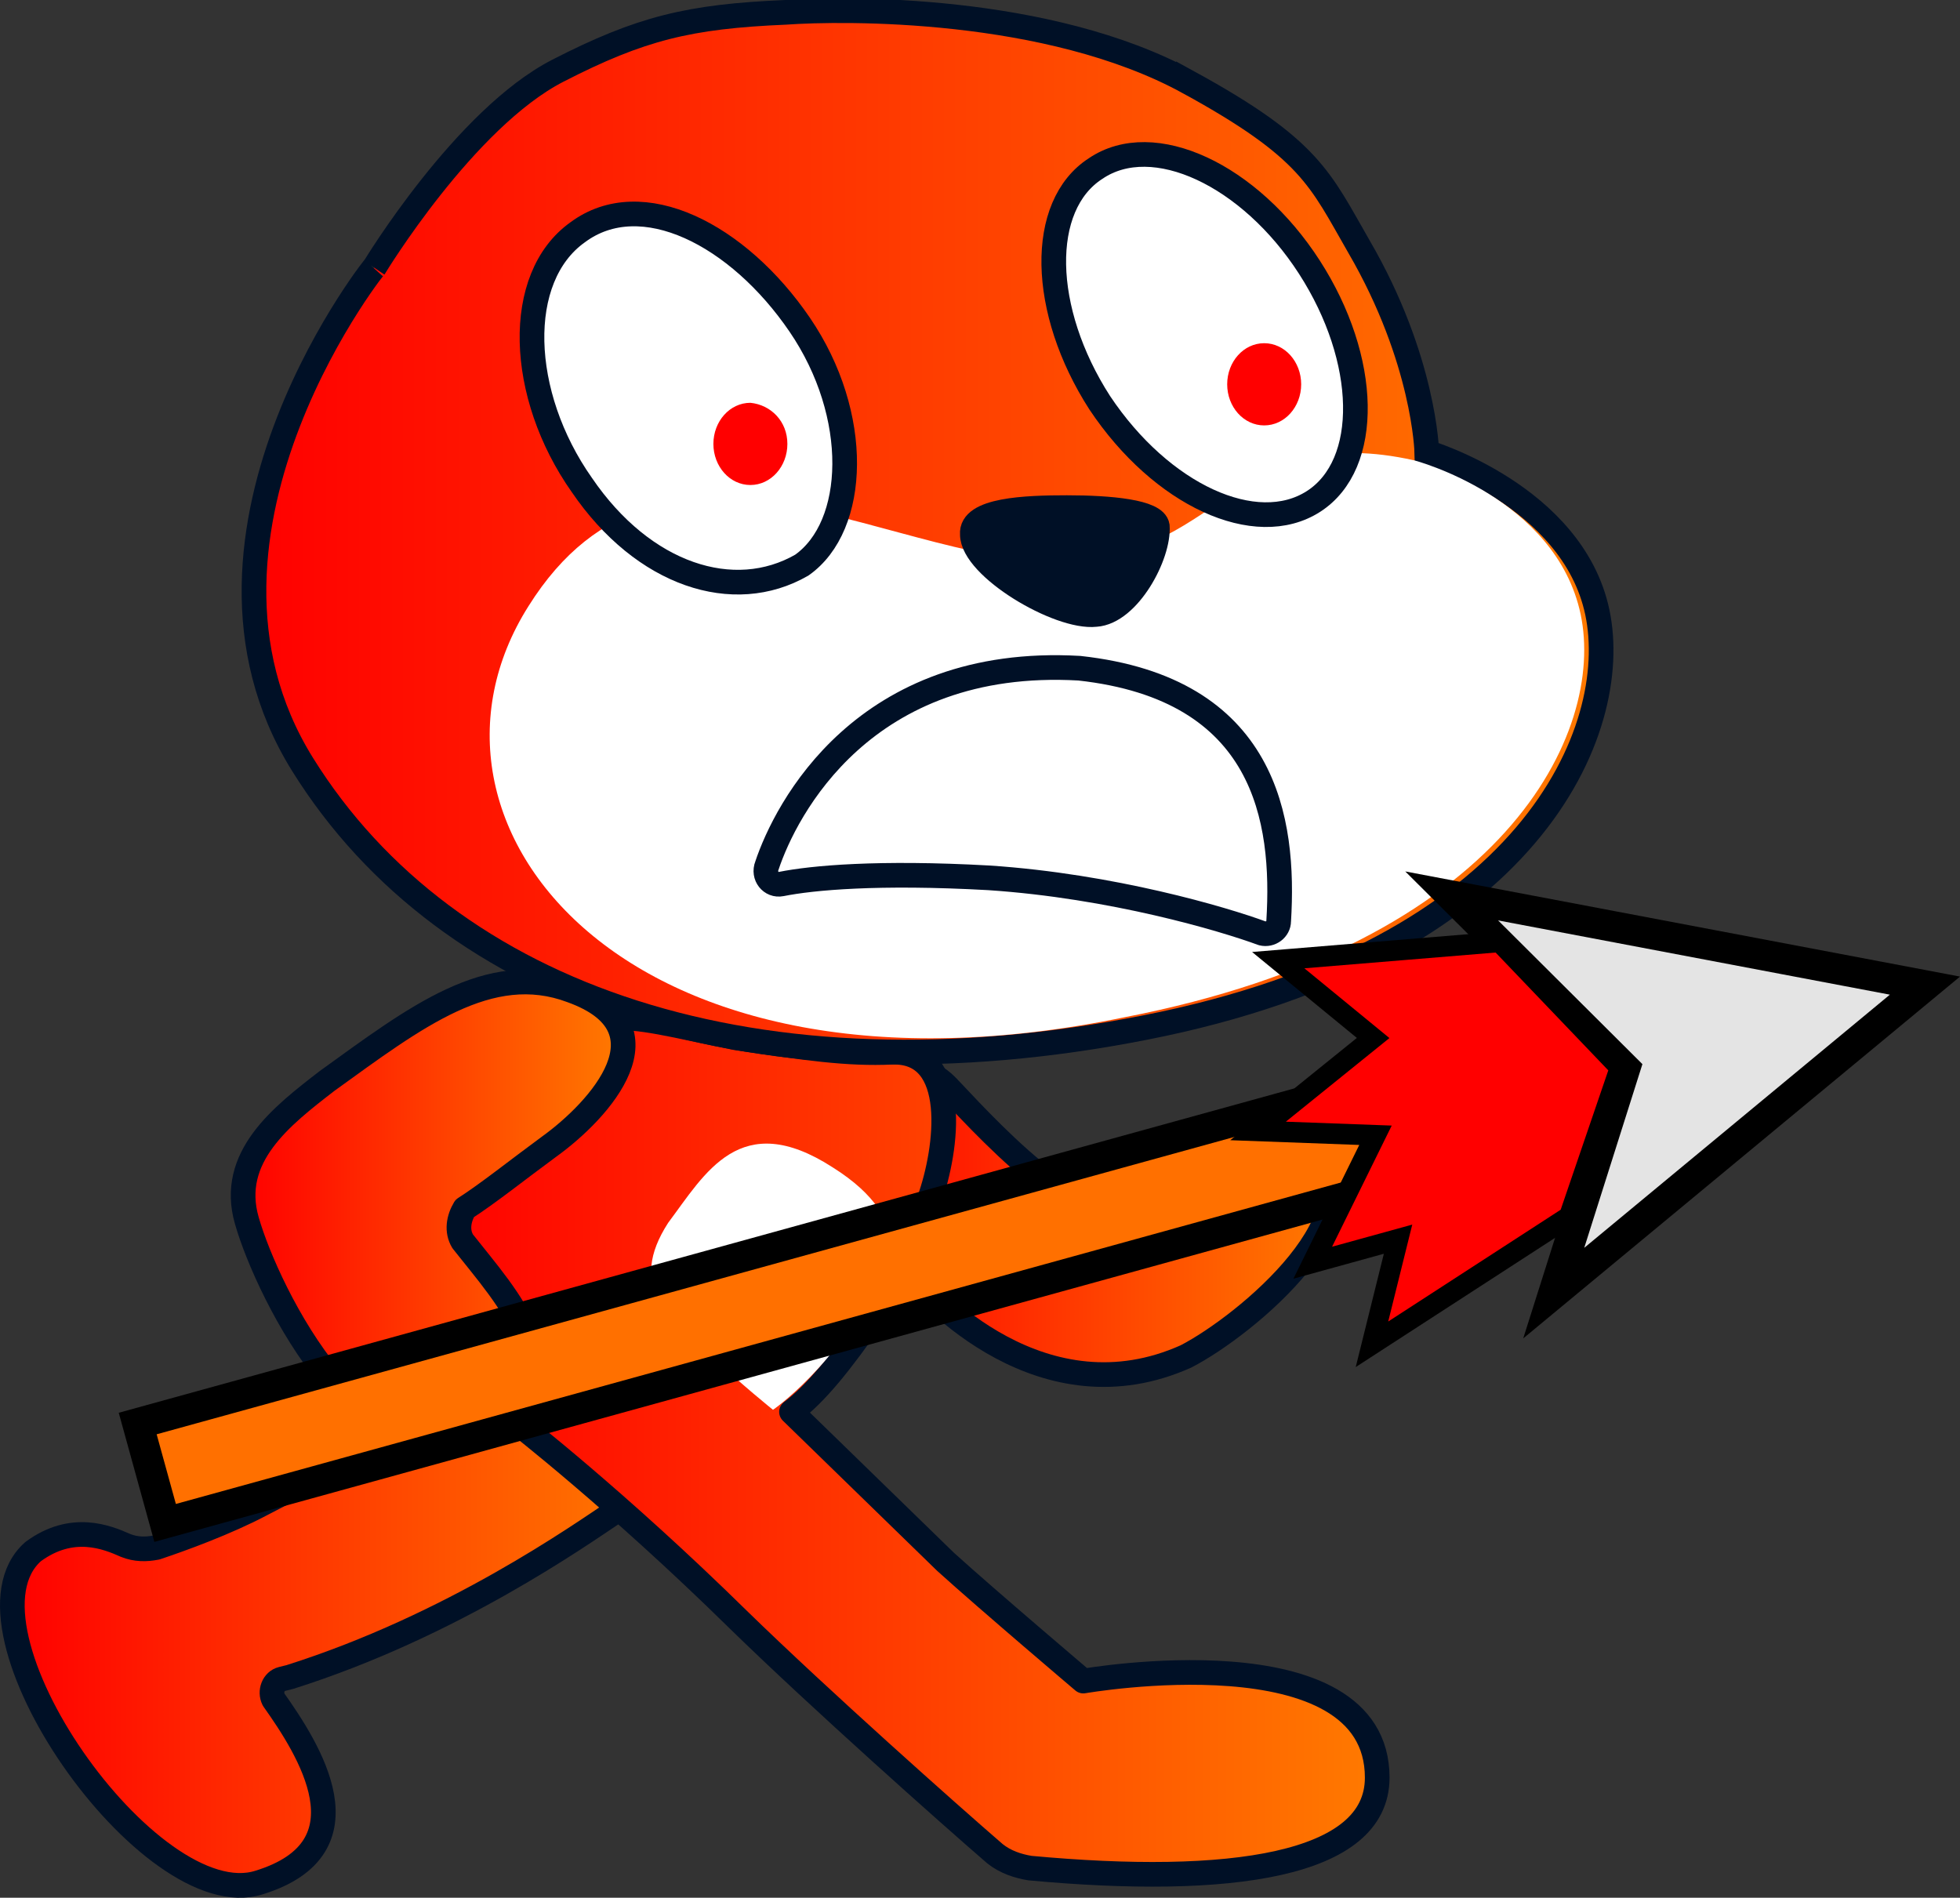 <svg version="1.1" xmlns="http://www.w3.org/2000/svg" xmlns:xlink="http://www.w3.org/1999/xlink" width="95.369" height="92.342" viewBox="0,0,95.369,92.342"><rect x="0" y="0" width="95.369" height="92.342" fill="#333333" stroke="none"/><defs><linearGradient x1="201.346" y1="210.696" x2="232.824" y2="210.696" gradientUnits="userSpaceOnUse" id="color-1"><stop offset="0" stop-color="#ff0000"/><stop offset="1" stop-color="#ff7a00"/></linearGradient><linearGradient x1="241.458" y1="191.566" x2="265.584" y2="191.566" gradientUnits="userSpaceOnUse" id="color-2"><stop offset="0" stop-color="#ff0000"/><stop offset="1" stop-color="#ff7a00"/></linearGradient><linearGradient x1="221.751" y1="202.526" x2="267.758" y2="202.526" gradientUnits="userSpaceOnUse" id="color-3"><stop offset="0" stop-color="#ff0000"/><stop offset="1" stop-color="#ff7a00"/></linearGradient><linearGradient x1="212.575" y1="191.179" x2="231.067" y2="191.179" gradientUnits="userSpaceOnUse" id="color-4"><stop offset="0" stop-color="#ff0000"/><stop offset="1" stop-color="#ff7a00"/></linearGradient><linearGradient x1="213.104" y1="158.013" x2="278.654" y2="158.013" gradientUnits="userSpaceOnUse" id="color-5"><stop offset="0" stop-color="#ff0000"/><stop offset="1" stop-color="#ff7a00"/></linearGradient></defs><g transform="translate(-200.746,-132.158)"><g data-paper-data="{&quot;isPaintingLayer&quot;:true}" fill="none" fill-rule="none" stroke="none" stroke-width="none" stroke-linecap="none" stroke-linejoin="none" stroke-miterlimit="10" stroke-dasharray="" stroke-dashoffset="0" font-family="none" font-weight="none" font-size="none" text-anchor="none" style="mix-blend-mode: normal"><path d="M230.758,205.658c-1.8,1.2 -8,5.6 -15.9,8.1l-0.4,0.1c-0.4,0.1 -0.6,0.6 -0.4,1c1.7,2.4 4.8,7.2 -0.7,8.9c-5.3,1.7 -15.2,-12.4 -11,-16.1c1.9,-1.4 3.6,-0.7 4.5,-0.3c0.5,0.2 1,0.2 1.5,0.1c1.2,-0.4 3.4,-1.2 5.1,-2.1c4.3,-2.2 5.3,-3.1 7.3,-4.6c2,-1.5 6.6,-5.2 10.3,-2c3.2,2.7 1.4,5.7 -0.3,6.9z" id="leg" fill="url(#color-1)" fill-rule="evenodd" stroke="#001026" stroke-width="1.2" stroke-linecap="round" stroke-linejoin="round"/><path d="M246.658,184.858c0.5,0.4 6.6,7.6 8.6,5.8c2.4,-2.1 5.7,-6.2 9.3,-2.9c3.6,3.3 -3.2,8.9 -6.1,10.4c-6.9,3.1 -12.5,-2.8 -13.7,-4.4c-1.2,-1.6 -3.3,-4.3 -3.3,-6.9c0.1,-2.8 3.5,-3.5 5.2,-2z" id="arm" fill="url(#color-2)" fill-rule="evenodd" stroke="#001026" stroke-width="1.2" stroke-linecap="round" stroke-linejoin="round"/><g id="body-and-leg" fill-rule="evenodd"><path d="M246.758,208.158c2.1,1.9 6.7,5.8 6.7,5.8c0,0 14.3,-2.5 14.3,4.7c0,4.3 -7.2,5.3 -16.9,4.4c-0.6,-0.1 -1.2,-0.3 -1.7,-0.7c-2.2,-1.9 -8.5,-7.5 -12.5,-11.4c-5.9,-5.8 -10.8,-9.6 -10.8,-9.6c-8.5,-8.3 -1.6,-11.8 1.1,-16.6c2.5,-4.1 3.6,-3.3 9.6,-2.1c3.4,0.5 5.4,0.8 7.6,0.7c3.3,-0.1 2.7,4.7 1.8,7.2c0,0 -1.4,3.7 -2.7,5.6c-1.6,2.3 -2.8,3.8 -4,4.7z" id="body" fill="url(#color-3)" stroke="#001026" stroke-width="1.2" stroke-linecap="round" stroke-linejoin="round"/><path d="M238.358,200.758c0,0 -1.5,-1.2 -3.1,-2.7c-2,-1.8 -4,-3.3 -2,-6.4c1.8,-2.4 3.5,-5.6 8,-2.7c4.3,2.7 2.4,5.2 2.4,5.2c-2.2,4.5 -5.3,6.6 -5.3,6.6z" id="tummy" fill="#ffffff" stroke="none" stroke-width="1" stroke-linecap="butt" stroke-linejoin="miter"/></g><path d="M223.258,192.558c2.2,2.8 5.6,6.3 1.3,9.2c-5.9,3.3 -10.8,-6.7 -11.8,-10.2c-0.9,-3.1 1.7,-5.1 3.9,-6.8c4.3,-3.1 7.9,-5.9 11.9,-4.4c5,1.8 1.4,5.8 -1.1,7.6c-1.5,1.1 -3,2.3 -4.1,3c-0.3,0.5 -0.4,1.1 -0.1,1.6z" id="arm" fill="url(#color-4)" fill-rule="evenodd" stroke="#001026" stroke-width="1.2" stroke-linecap="round" stroke-linejoin="round"/><path d="M258.57,136.158c5.943,3.252 6.4,4.7 8.3,8c3.2,5.5 3.3,10 3.3,10c0,0 7.1,2.1 8.3,7.8c1.2,5.7 -3.2,16.5 -22,20.2c-18.8,3.7 -33.9,-1.4 -41,-12.8c-7.1,-11.4 4.1,-25 3.5,-24.2c0,0 4.383,-7.233 8.925,-9.562c4.026,-2.065 6.375,-2.638 11.075,-2.838c2.8,-0.2 12.783,-0.33 19.6,3.4z" data-paper-data="{&quot;origPos&quot;:null}" fill="url(#color-5)" fill-rule="evenodd" stroke="#001026" stroke-width="1.2" stroke-linecap="butt" stroke-linejoin="miter"/><path d="M269.558,154.558c0,0 6.9,1.8 8.1,7.5c1.2,5.7 -3.6,16 -22.2,19.6c-24.2,5 -35.7,-9.4 -29,-20c6.7,-10.7 18.2,-1.6 26.6,-2.2c7.2,-0.5 8,-6.8 16.5,-4.9z" data-paper-data="{&quot;origPos&quot;:null}" id="face" fill="#ffffff" fill-rule="evenodd" stroke="none" stroke-width="1" stroke-linecap="butt" stroke-linejoin="miter"/><path d="M262.964,176.973c0,0.4 -0.4,0.7 -0.8,0.6c-1.9,-0.7 -7.3,-2.3 -13.3,-2.7c-5.4,-0.3 -8.6,0 -10.1,0.3c-0.5,0.1 -0.9,-0.4 -0.7,-0.9c0.9,-2.7 4.7,-10.2 15.2,-9.6c9.1,1 10,7.4 9.7,12.3z" data-paper-data="{&quot;origPos&quot;:null,&quot;index&quot;:null}" id="mouth" fill="#ffffff" fill-rule="evenodd" stroke="#001026" stroke-width="1.2" stroke-linecap="round" stroke-linejoin="round"/><path d="M276.058,159.558" id="whisker" fill="none" fill-rule="evenodd" stroke="#001026" stroke-width="1.2" stroke-linecap="round" stroke-linejoin="round"/><path d="M276.458,165.458" id="whisker" fill="none" fill-rule="evenodd" stroke="#001026" stroke-width="1.2" stroke-linecap="round" stroke-linejoin="round"/><path d="M252.658,156.858c2.1,0 4.3,0.2 4.4,0.9c0.1,1.4 -1.4,4.2 -3,4.3c-1.8,0.2 -6,-2.3 -6,-3.9c-0.1,-1.2 2.6,-1.3 4.6,-1.3z" id="nose" fill="#001026" fill-rule="evenodd" stroke="#001026" stroke-width="1.2" stroke-linecap="round" stroke-linejoin="round"/><path d="M219.758,161.258" id="whisker" fill="none" fill-rule="evenodd" stroke="#001026" stroke-width="1.2" stroke-linecap="round" stroke-linejoin="round"/><path d="M220.058,164.758" id="whisker" fill="none" fill-rule="evenodd" stroke="#001026" stroke-width="1.2" stroke-linecap="round" stroke-linejoin="round"/><g id="eye" fill-rule="evenodd"><path d="M264.458,145.158c2.9,4.5 3,9.6 0.2,11.4c-2.8,1.8 -7.4,-0.3 -10.4,-4.8c-2.9,-4.5 -3,-9.6 -0.2,-11.4c2.8,-1.9 7.5,0.3 10.4,4.8z" id="pupil" fill="#ffffff" stroke="#001026" stroke-width="1.2" stroke-linecap="round" stroke-linejoin="round"/><path d="M264.058,150.858c0,1.1 -0.8,2 -1.8,2c-1,0 -1.8,-0.9 -1.8,-2c0,-1.1 0.8,-2 1.8,-2c1,0 1.8,0.9 1.8,2" data-paper-data="{&quot;origPos&quot;:null}" id="pupil" fill="#ff0000" stroke="none" stroke-width="1" stroke-linecap="butt" stroke-linejoin="miter"/></g><g data-paper-data="{&quot;origPos&quot;:null}" id="eye" fill-rule="evenodd"><path d="M239.658,147.958c3,4.4 2.8,9.8 0.1,11.7c-3.3,1.9 -7.7,0.5 -10.7,-3.9c-3.1,-4.4 -3.3,-10.1 -0.2,-12.3c3.1,-2.3 7.8,0.1 10.8,4.5z" fill="#ffffff" stroke="#001026" stroke-width="1.2" stroke-linecap="round" stroke-linejoin="round"/><path d="M239.058,153.758c0,1.1 -0.8,2 -1.8,2c-1,0 -1.8,-0.9 -1.8,-2c0,-1.1 0.8,-2 1.8,-2c1,0.1 1.8,0.9 1.8,2" data-paper-data="{&quot;origPos&quot;:null}" id="pupil" fill="#ff0000" stroke="none" stroke-width="1" stroke-linecap="butt" stroke-linejoin="miter"/></g><g fill-rule="nonzero" stroke="#000000" stroke-linejoin="miter"><path d="M207.446,201.426l76.472,-21.101l1.334,4.836l-76.472,21.101z" data-paper-data="{&quot;origPos&quot;:null}" fill="#ff7000" stroke-width="1.5" stroke-linecap="butt"/><path d="M271.382,175.753l8.427,8.394l-3.462,10.933l18.062,-14.962z" data-paper-data="{&quot;origPos&quot;:null}" fill="#e4e4e4" stroke-width="1.5" stroke-linecap="round"/><path d="M273.715,177.99l-10.773,0.888l4.618,3.788l-5.601,4.523l5.715,0.21l-3.053,6.202l4.151,-1.145l-1.269,5.114l9.599,-6.222l2.471,-7.233z" data-paper-data="{&quot;origPos&quot;:null}" fill="#ff0000" stroke-width="1" stroke-linecap="round"/></g></g></g></svg>